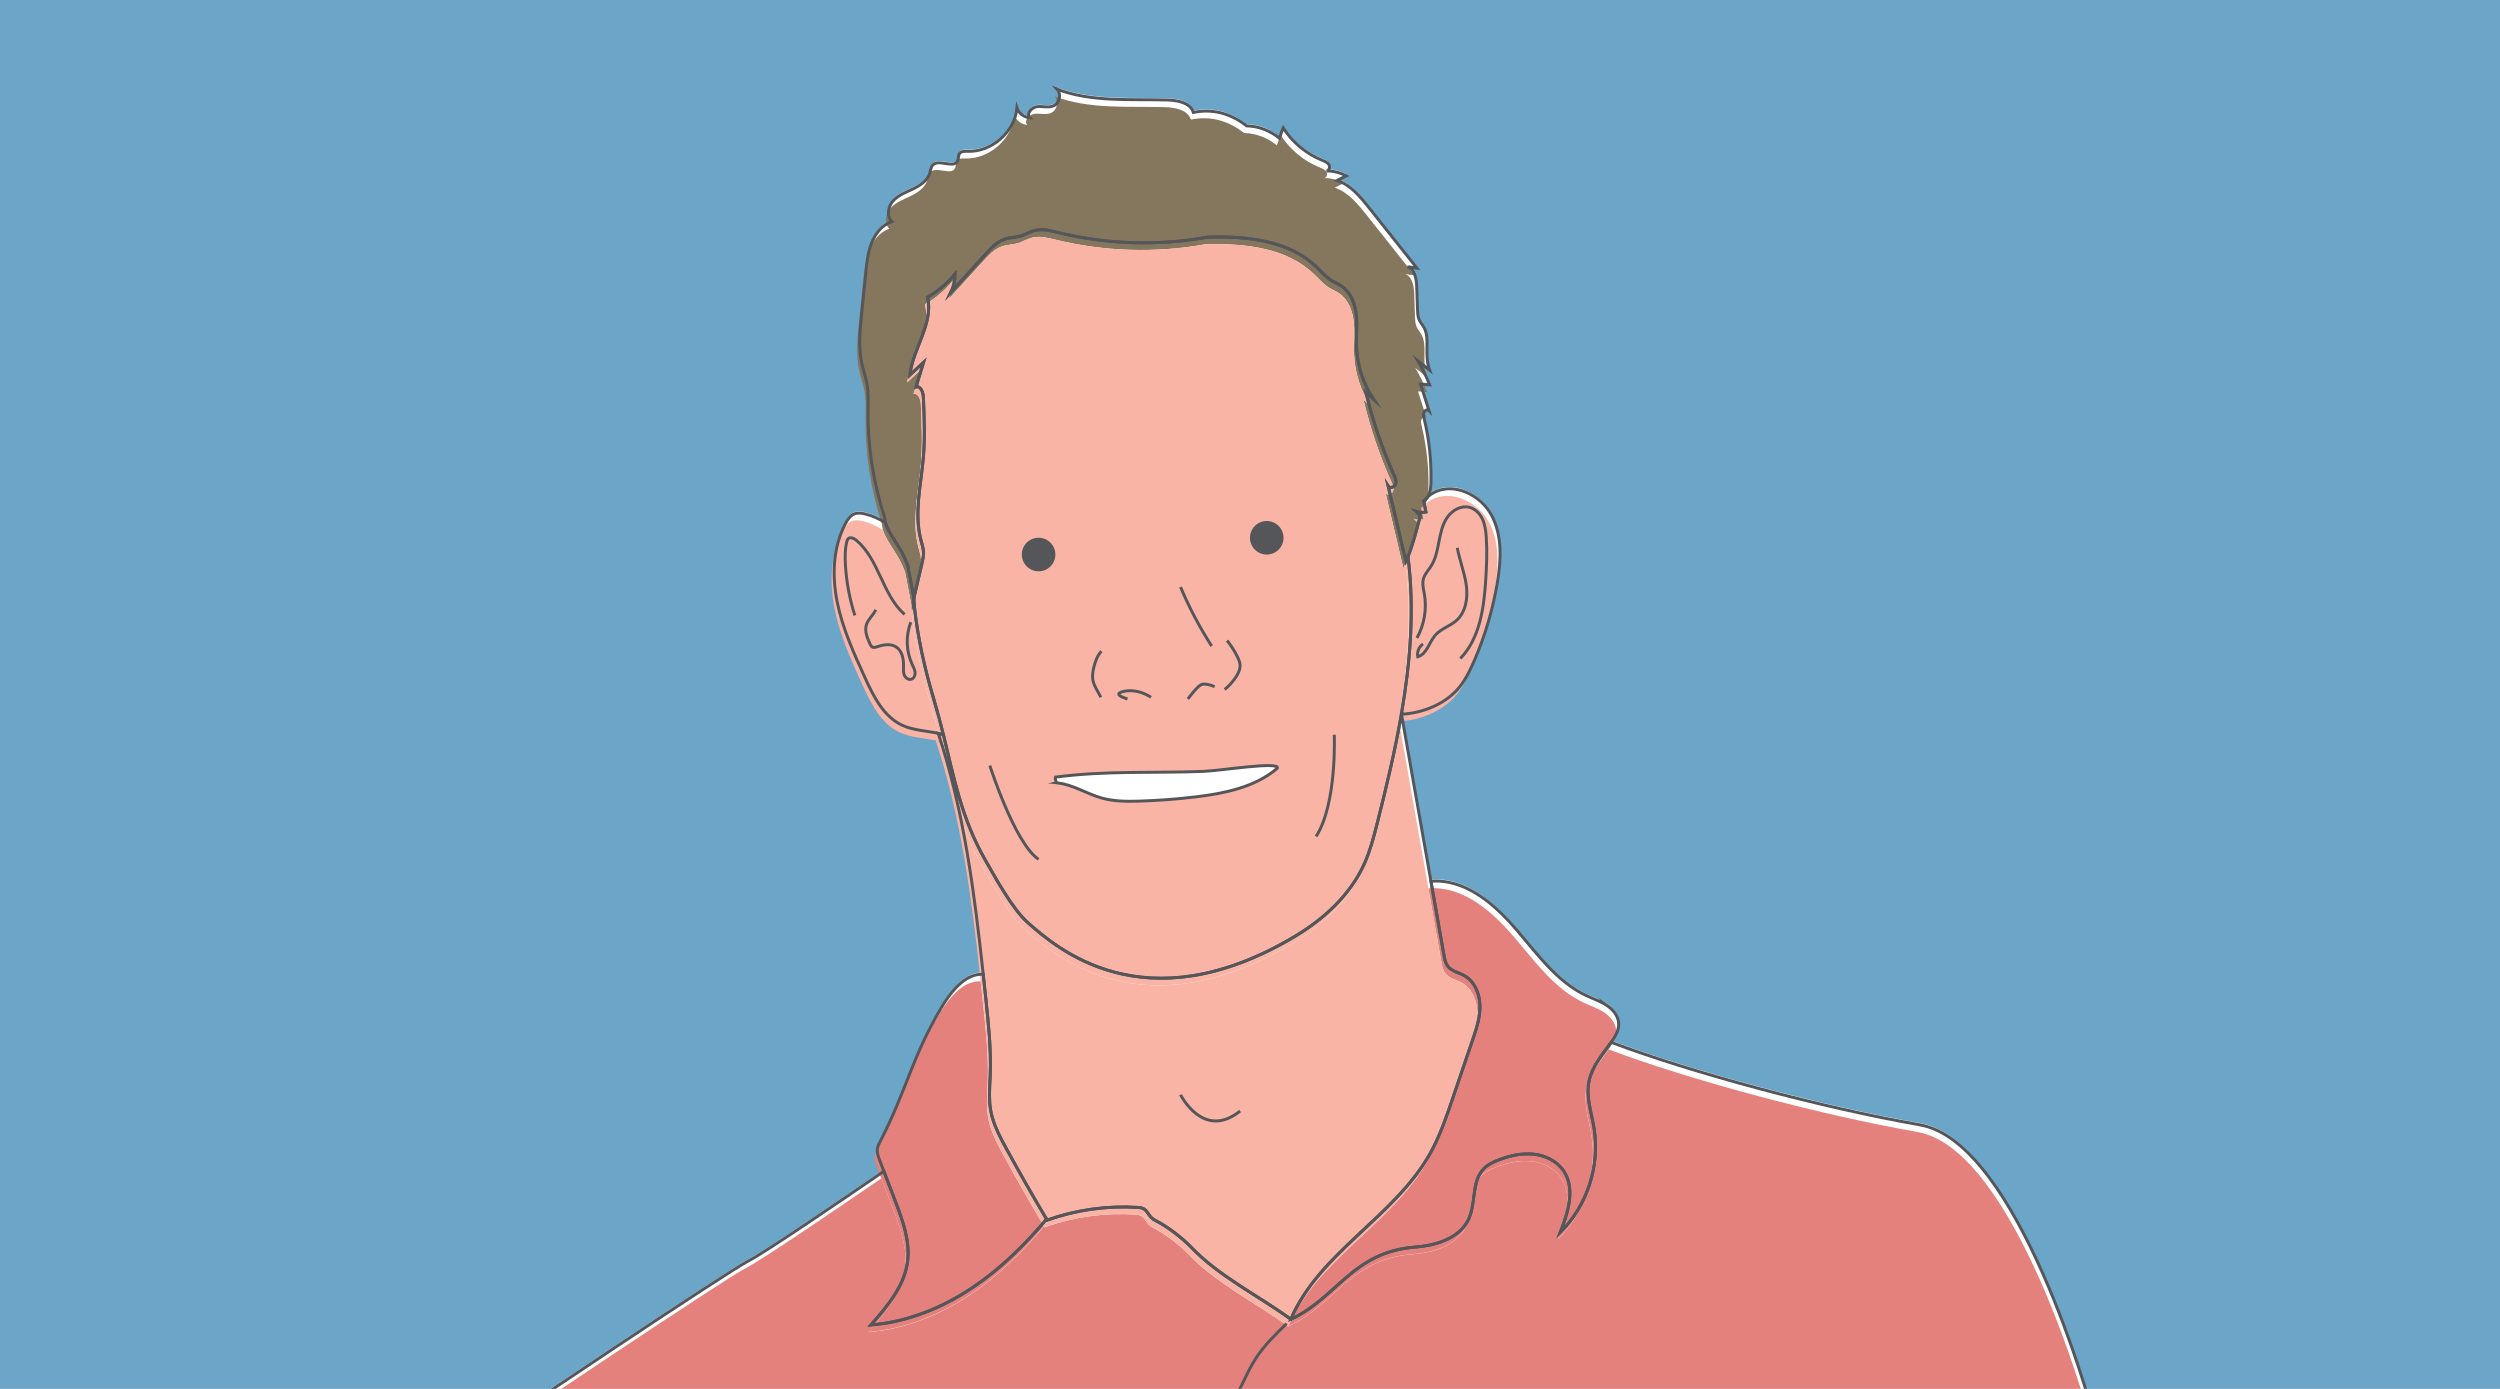 <?xml version="1.0" encoding="UTF-8"?>
<svg id="Layer_1" xmlns="http://www.w3.org/2000/svg" xmlns:xlink="http://www.w3.org/1999/xlink" version="1.1" viewBox="0 0 841.89 467.72">
  <!-- Generator: Adobe Illustrator 29.0.0, SVG Export Plug-In . SVG Version: 2.1.0 Build 186)  -->
  <defs>
    <style>
      .st0, .st1 {
        fill: none;
      }

      .st2 {
        fill: #55565a;
      }

      .st3 {
        fill: #84775d;
      }

      .st4 {
        fill: #6ba5c7;
      }

      .st5 {
        fill: #fff;
      }

      .st6 {
        fill: #e5817d;
      }

      .st7 {
        fill: #f9b4a6;
      }

      .st8 {
        clip-path: url(#clippath);
      }

      .st1 {
        stroke: #55565a;
        stroke-miterlimit: 10;
      }
    </style>
    <clipPath id="clippath">
      <rect class="st0" width="841.89" height="467.72"/>
    </clipPath>
  </defs>
  <g class="st8">
    <rect class="st4" width="841.89" height="467.72"/>
    <g>
      <path class="st5" d="M307.65,200.15c.01.32.03.64.03.96.01-.04.02-.09.03-.13-.01-.23-.03-.49-.04-.71l-.02-.12Z"/>
      <path class="st5" d="M479.43,168.06c.25,1.26.5,2.51.75,3.77-1.09.23-2.25.17-3.31-.18.48.48.95.96,1.43,1.45-1.31,4.91-2.54,9.84-4.15,13.72,2.25,17.56.85,35.38-2.21,53.07,0,.01,0,.02,0,.04,3.7-.19,7.37-1.06,10.75-2.57,2.95-1.33,5.71-3.15,7.9-5.53,2.54-2.76,4.24-6.18,5.74-9.61,3.72-8.52,6.38-17.49,7.92-26.65,1.28-7.65,1.68-15.93-2.02-22.75-3.7-6.82-12.76-11.2-19.55-7.44-.66.37-1.27.81-1.84,1.29-.35.58-.8,1.08-1.41,1.42Z"/>
      <path class="st5" d="M305.69,189.94c.64,3.41,1.3,6.82,1.96,10.22l.02.12c0,.22.03.47.04.71.55-2.37,1.11-4.74,1.66-7.11.36-1.56.73-3.11,1.09-4.67.29-1.26.59-2.53.54-3.82-.06-1.4-.52-2.74-.87-4.09-2.37-9.07.04-18.61.83-27.95.57-6.72.28-13.48-.01-20.22-.07-1.63-.91-3.87-2.48-3.41.85-2.76,1.69-5.51,2.54-8.27-1.54,1.43-3.09,2.85-4.63,4.28,1.08-9.02,8.05-17.38,5.98-26.23,3.53-2.01,6.69-4.68,9.26-7.83.02,2.12-.45,4.24-1.38,6.14l11.82-12.95c1.8-1.97,3.71-4.02,6.24-4.89,1.77-.61,3.71-.57,5.5-1.12,1.57-.48,2.99-1.39,4.58-1.8,2.63-.69,5.39.05,8.03.69,16.42,4,33.69,4.53,50.32,1.53,13.51-.4,27.35,1.18,36.61,10.05,1.64,1.57,3.12,3.36,5.06,4.56,1.08.67,2.29,1.14,3.35,1.85,3.07,2.05,4.54,5.85,4.96,9.52.42,3.67-.03,7.38.12,11.07.25,6.2,2.23,12.33,5.66,17.5-.83-.75-1.67-1.49-2.5-2.24,2.26,9.51,5.41,18.8,9.42,27.71.44.99.91,2.09.57,3.12s-1.92,1.6-2.51.69c1.63,6.91,3.26,13.82,4.89,20.73.36,1.52.72,3.04,1.08,4.57.24-.5.48-1.03.71-1.58,1.61-3.88,2.84-8.81,4.15-13.72-.48-.48-.95-.96-1.43-1.45,1.06.35,2.22.41,3.31.18-.25-1.26-.5-2.51-.75-3.77.61-.34,1.06-.84,1.41-1.42.78-1.3,1-3.06,1.04-4.65.19-7.27-.58-14.57-2.3-21.63-.17-.69-.34-1.43-.06-2.09.28-.65,1.22-1.04,1.71-.54l-2.85-8.94c1.02.08,2.05.16,3.07.23-1.11-2.81-2.46-5.53-4.01-8.13,1.33,1.05,2.66,2.11,3.98,3.16-1.95-5.51.23-10.5-1.87-14.34-.53-.96-1.3-1.79-1.71-2.81-.4-.97-.44-2.04-.48-3.09-.09-2.63-.19-5.26-.28-7.9-.09-2.61-.63-5.83-3.12-6.61,1.08.14,2.15.28,3.23.42-5.35-6.74-10.71-13.49-16.06-20.23-2.99-3.77-6.23-7.72-10.78-9.3,1.01-.51,2.01-1.02,3.02-1.53-2.03-1.13-4.37-1.72-6.69-1.69.92,0,1.32-1.31.84-2.1-.47-.78-1.41-1.14-2.25-1.48-5.36-2.17-10.03-6.03-13.15-10.9-.44,1.15-.87,2.3-1.31,3.45-3.07-2.57-7.03-4.06-11.03-4.15-5.79-4.6-12.07-5.74-17.89-4.52-1.08-3.3-5.33-4.09-8.8-4.19-12.5-.36-25.44.8-37.13-3.64,1.5,1.62.91,4.65-1.1,5.57-1.7.79-3.7.11-5.56.31s-3.8,2.38-2.53,3.75c-1.9-.15-3.66-1.49-4.29-3.29-.79,8.08-8.5,14.85-16.62,14.59-.97-.03-2.11-.07-2.7.7-.52.69-.3,1.7-.66,2.49-1.29,2.79-6.45-.83-8.46,1.5-.59.69-.65,1.67-.9,2.54-.72,2.53-3.13,4.19-5.49,5.34-2.37,1.15-4.95,2.07-6.76,3.98-1.81,1.91-2.48,5.26-.58,7.09-3.18,1.13-5.5,3.99-6.76,7.12s-1.62,6.54-1.96,9.9c-.47,4.64-.95,9.28-1.42,13.92-.59,5.76-1.17,11.65.13,17.29.5,2.16,1.26,4.25,1.66,6.43.53,2.9.38,5.87.35,8.81-.12,12.2,1.76,24.41,5.54,36.01.02.66.14,1.32.34,1.98.88,2.99,3.31,6.04,5.15,9.25.95,1.66,1.74,3.41,2.39,5.22Z"/>
      <path class="st5" d="M314.71,235.74c-.55-1.85-1.08-3.71-1.59-5.58-1.29-4.72-2.43-9.48-3.35-14.28-1.07-5.6-1.84-11.23-2.05-14.9-.01.04-.02.09-.03.13,0-.32-.02-.64-.03-.96-.66-3.4-1.31-6.81-1.96-10.22-.65-1.8-1.44-3.55-2.39-5.22-1.84-3.21-4.26-6.26-5.15-9.25-2.06-1.34-4.33-2.36-6.71-2.95-1.2-.3-2.49-.49-3.65-.06-1.45.54-2.38,1.95-3.11,3.32-4.2,7.99-4.54,17.56-2.75,26.41,1.79,8.85,5.57,17.15,9.31,25.36,2.9,6.36,6.29,13.23,12.65,16.14,3.73,1.7,8.05,1.82,12.04,2.69.59.13,1.18.28,1.75.45-.89-3.62-1.86-7.31-2.99-11.1Z"/>
      <path class="st5" d="M471.93,239.91s0,0,.01,0c0-.01,0-.02,0-.04,0,.01,0,.02,0,.04Z"/>
      <path class="st5" d="M474.15,186.81c-.23.55-.46,1.08-.71,1.58-.36-1.52-.72-3.04-1.08-4.57-1.63-6.91-3.26-13.82-4.89-20.73.59.91,2.18.34,2.51-.69s-.13-2.13-.57-3.12c-4-8.91-7.16-18.21-9.42-27.71.83.75,1.67,1.49,2.5,2.24-3.43-5.17-5.41-11.3-5.66-17.5-.15-3.69.3-7.4-.12-11.07-.42-3.67-1.89-7.46-4.96-9.52-1.06-.71-2.26-1.18-3.35-1.85-1.93-1.2-3.41-2.99-5.06-4.56-9.26-8.87-23.1-10.44-36.61-10.05-16.64,3-33.9,2.48-50.32-1.53-2.64-.64-5.4-1.38-8.03-.69-1.59.41-3.01,1.32-4.58,1.8-1.79.55-3.73.51-5.5,1.12-2.53.86-4.44,2.91-6.24,4.89l-11.82,12.95c.93-1.9,1.4-4.02,1.38-6.14-2.57,3.15-5.73,5.82-9.26,7.83,2.07,8.84-4.9,17.21-5.98,26.23,1.54-1.43,3.09-2.85,4.63-4.28-.85,2.76-1.69,5.51-2.54,8.27,1.57-.45,2.41,1.79,2.48,3.41.29,6.74.58,13.5.01,20.22-.79,9.35-3.2,18.88-.83,27.95.35,1.35.81,2.7.87,4.09.05,1.29-.24,2.56-.54,3.82-.36,1.56-.73,3.11-1.09,4.67-.55,2.37-1.11,4.74-1.66,7.11.21,3.67.98,9.29,2.05,14.9.92,4.8,2.06,9.56,3.35,14.28.51,1.86,1.04,3.72,1.59,5.58,1.14,3.79,2.1,7.48,2.99,11.1,3.62,14.68,6.09,28.15,14.04,42.09,3.39,5.95,9.27,16.71,14.42,21.22,9.24,8.09,38.93,34.81,89.64,4.76,9.99-5.92,18.98-14.15,23.71-24.75,1.91-4.28,3.09-8.85,4.25-13.4,3.07-12.12,6.03-24.45,8.17-36.84,0-.01,0-.02,0-.04,3.06-17.68,4.46-35.51,2.21-53.07Z"/>
      <path class="st5" d="M646.57,378.19c-33.22-5.75-77.94-17.9-103.99-27.79-2.95,4.13-6.46,8.15-7.47,13.13-1.07,5.28.86,10.63,1.72,15.95,2.03,12.56-2.35,25.98-11.39,34.93,2.64-6.72,5.15-14.75,1.11-20.72-2.24-3.3-6.17-5.2-10.13-5.61-3.96-.41-7.97.51-11.69,1.93-1.81.69-3.61,1.52-4.98,2.89-4.56,4.56-2.42,12.66-5.76,18.18-3.44,5.68-10.86,7.8-17.48,8.31-21.09,1.61-26.37,17.26-41.81,24.28-11.08-8.05-24.16-14.4-33.62-24.31-2.92-3.06-8.03-6.96-11.81-8.86-3.36-1.69-2.26-4.24-6.01-4.48-10.36-.67-20.85.79-30.63,4.27-.06-.1-.12-.21-.18-.31-7.37,8.74-15.59,16.83-25.1,23.17-10.17,6.78-21.87,11.51-34.06,12.46,5.5-6.24,11.24-13,12.35-21.25.93-6.95-1.61-13.85-4.11-20.4-1.23-3.22-2.45-6.44-3.68-9.65-.06-.16-.13-.33-.19-.49-14.77,10.13-40.4,27.57-45.41,30.08-7.12,3.56-85.49,56.28-85.49,56.28l537.61-6.09s-24.55-90.12-57.77-95.87Z"/>
      <path class="st5" d="M338.95,386.33c-.53-.98-1.07-1.96-1.58-2.95-1.68-3.24-3.17-6.59-3.78-10.18-.26-1.53-.36-3.08-.37-4.63-.02-2.45.16-4.92.25-7.37.31-8.47-.59-16.94-1.48-25.37-.29-2.77-.59-5.55-.89-8.33-3.9-.19-8.68,2.05-14.3,11.58-9.89,16.79-11.43,27.35-20.37,44.66-.43.84-.88,1.71-.99,2.65-.14,1.25.31,2.48.76,3.65.47,1.24.95,2.49,1.42,3.73.06.16.13.33.19.49,1.23,3.22,2.45,6.44,3.68,9.65,2.5,6.55,5.04,13.45,4.11,20.4-1.1,8.25-6.85,15.01-12.35,21.25,12.18-.94,23.89-5.68,34.06-12.46,9.51-6.34,17.73-14.43,25.1-23.17-4.62-7.8-9.12-15.68-13.48-23.64Z"/>
      <path class="st5" d="M541.11,337.98c-2.13-1.42-4.59-2.22-6.91-3.31-9.74-4.56-16.32-13.75-23.3-21.93-6.99-8.18-15.82-16.16-26.57-16.65-.81-.04-1.64,0-2.46.09l4.37,24.79c.24,1.38.51,2.82,1.39,3.91,1.31,1.62,3.59,2.02,5.42,3.03,3.43,1.88,5.17,5.95,5.32,9.86,0,.09.02.18.02.26.08,4-1.22,7.88-2.51,11.66l-5.84,17.13c-.28.82-.56,1.63-.83,2.45-2.18,6.39-4.38,12.83-7.69,18.72-11.98,21.25-37.25,33.22-46.83,55.66,15.44-7.01,20.72-22.67,41.81-24.28,6.62-.51,14.05-2.63,17.48-8.31,3.34-5.52,1.2-13.61,5.76-18.18,1.37-1.37,3.17-2.2,4.98-2.89,3.73-1.42,7.73-2.34,11.69-1.93,3.96.41,7.9,2.31,10.13,5.61,4.05,5.97,1.53,14.01-1.11,20.72,9.04-8.94,13.42-22.37,11.39-34.93-.86-5.31-2.79-10.67-1.72-15.95,1.01-4.98,4.52-9,7.47-13.13.9-1.26,1.77-2.63,2.22-4.09.21-.69.34-1.4.32-2.13-.08-2.55-1.89-4.77-4.01-6.19Z"/>
      <path class="st5" d="M498.38,337.77c-.15-3.92-1.9-7.98-5.32-9.86-1.83-1.01-4.1-1.4-5.42-3.03-.88-1.09-1.15-2.53-1.39-3.91l-4.37-24.79c-3.31-18.76-6.62-37.52-9.93-56.28,0,0,0,0-.01,0-2.15,12.39-5.1,24.72-8.17,36.84-1.15,4.55-2.33,9.12-4.25,13.4-4.73,10.6-13.72,18.83-23.71,24.75-50.7,30.06-80.4,3.33-89.64-4.76-5.15-4.51-11.03-15.27-14.42-21.22-7.95-13.94-10.42-27.41-14.04-42.09-.58-.17-1.16-.32-1.75-.45,8.66,26.06,12.18,53.67,15.15,81.12.3,2.78.6,5.56.89,8.33.89,8.43,1.79,16.9,1.48,25.37-.09,2.45-.28,4.92-.25,7.37.01,1.55.11,3.1.37,4.63.61,3.58,2.09,6.93,3.78,10.18.52.99,1.05,1.97,1.58,2.95,4.36,7.95,8.85,15.83,13.48,23.64.06.1.12.21.18.31,9.78-3.48,20.27-4.94,30.63-4.27,3.75.24,2.66,2.79,6.01,4.48,3.78,1.9,8.89,5.8,11.81,8.86,9.46,9.9,22.54,16.26,33.62,24.31,9.58-22.44,34.85-34.4,46.83-55.66,3.32-5.89,5.52-12.32,7.69-18.72.28-.82.56-1.63.83-2.45l5.84-17.13c1.29-3.78,2.59-7.66,2.51-11.66,0-.09-.02-.18-.02-.26Z"/>
    </g>
    <g>
      <path class="st1" d="M306.8,203.16c.01.32.03.64.03.96.01-.04.02-.09.03-.13-.01-.23-.03-.49-.04-.71l-.02-.12Z"/>
      <path class="st7" d="M478.58,171.06c.25,1.26.5,2.51.75,3.77-1.09.23-2.25.17-3.31-.18.48.48.95.96,1.43,1.45-1.31,4.91-2.54,9.84-4.15,13.72,2.25,17.56.85,35.38-2.21,53.07,0,.01,0,.02,0,.04,3.7-.19,7.37-1.06,10.75-2.57,2.95-1.33,5.71-3.15,7.9-5.53,2.54-2.76,4.24-6.18,5.74-9.61,3.72-8.52,6.38-17.49,7.92-26.65,1.28-7.65,1.68-15.93-2.02-22.75-3.7-6.82-12.76-11.2-19.55-7.44-.66.37-1.27.81-1.84,1.29-.35.58-.8,1.08-1.41,1.42Z"/>
      <path class="st3" d="M304.84,192.94c.64,3.41,1.3,6.82,1.96,10.22l.02.12c0,.22.03.47.04.71.55-2.37,1.11-4.74,1.66-7.11.36-1.56.73-3.11,1.09-4.67.29-1.26.59-2.53.54-3.82-.06-1.4-.52-2.74-.87-4.09-2.37-9.07.04-18.61.83-27.95.57-6.72.28-13.48-.01-20.22-.07-1.63-.91-3.87-2.48-3.41.85-2.76,1.69-5.51,2.54-8.27-1.54,1.43-3.09,2.85-4.63,4.28,1.08-9.02,8.05-17.38,5.98-26.23,3.53-2.01,6.69-4.68,9.26-7.83.02,2.12-.45,4.24-1.38,6.14l11.82-12.95c1.8-1.97,3.71-4.02,6.24-4.89,1.77-.61,3.71-.57,5.5-1.12,1.57-.48,2.99-1.39,4.58-1.8,2.63-.69,5.39.05,8.03.69,16.42,4,33.69,4.53,50.32,1.53,13.51-.4,27.35,1.18,36.61,10.05,1.64,1.57,3.12,3.36,5.06,4.56,1.08.67,2.29,1.14,3.35,1.85,3.07,2.05,4.54,5.85,4.96,9.52.42,3.67-.03,7.38.12,11.07.25,6.2,2.23,12.33,5.66,17.5-.83-.75-1.67-1.49-2.5-2.24,2.26,9.51,5.41,18.8,9.42,27.71.44.99.91,2.09.57,3.12s-1.92,1.6-2.51.69c1.63,6.91,3.26,13.82,4.89,20.73.36,1.52.72,3.04,1.08,4.57.24-.5.48-1.03.71-1.58,1.61-3.88,2.84-8.81,4.15-13.72-.48-.48-.95-.96-1.43-1.45,1.06.35,2.22.41,3.31.18-.25-1.26-.5-2.51-.75-3.77.61-.34,1.06-.84,1.41-1.42.78-1.3,1-3.06,1.04-4.65.19-7.27-.58-14.57-2.3-21.63-.17-.69-.34-1.43-.06-2.09.28-.65,1.22-1.04,1.71-.54l-2.85-8.94c1.02.08,2.05.16,3.07.23-1.11-2.81-2.46-5.53-4.01-8.13,1.33,1.05,2.66,2.11,3.98,3.16-1.95-5.51.23-10.5-1.87-14.34-.53-.96-1.3-1.79-1.71-2.81-.4-.97-.44-2.04-.48-3.09-.09-2.63-.19-5.26-.28-7.9-.09-2.61-.63-5.83-3.12-6.61,1.08.14,2.15.28,3.23.42-5.35-6.74-10.71-13.49-16.06-20.23-2.99-3.77-6.23-7.72-10.78-9.3,1.01-.51,2.01-1.02,3.02-1.53-2.03-1.13-4.37-1.72-6.69-1.69.92,0,1.32-1.31.84-2.1-.47-.78-1.41-1.14-2.25-1.48-5.36-2.17-10.03-6.03-13.15-10.9-.44,1.15-.87,2.3-1.31,3.45-3.07-2.57-7.03-4.06-11.03-4.15-5.79-4.6-12.07-5.74-17.89-4.52-1.08-3.3-5.33-4.09-8.8-4.19-12.5-.36-25.44.8-37.13-3.64,1.5,1.62.91,4.65-1.1,5.57-1.7.79-3.7.11-5.56.31s-3.8,2.38-2.53,3.75c-1.9-.15-3.66-1.49-4.29-3.29-.79,8.08-8.5,14.85-16.62,14.59-.97-.03-2.11-.07-2.7.7-.52.69-.3,1.7-.66,2.49-1.29,2.79-6.45-.83-8.46,1.5-.59.69-.65,1.67-.9,2.54-.72,2.53-3.13,4.19-5.49,5.34-2.37,1.15-4.95,2.07-6.76,3.98-1.81,1.91-2.48,5.26-.58,7.09-3.18,1.13-5.5,3.99-6.76,7.12s-1.62,6.54-1.96,9.9c-.47,4.64-.95,9.28-1.42,13.92-.59,5.76-1.17,11.65.13,17.29.5,2.16,1.26,4.25,1.66,6.43.53,2.9.38,5.87.35,8.81-.12,12.2,1.76,24.41,5.54,36.01.02.66.14,1.32.34,1.98.88,2.99,3.31,6.04,5.15,9.25.95,1.66,1.74,3.41,2.39,5.22Z"/>
      <path class="st7" d="M313.85,238.74c-.55-1.85-1.08-3.71-1.59-5.58-1.29-4.72-2.43-9.48-3.35-14.28-1.07-5.6-1.84-11.23-2.05-14.9-.01.04-.02.09-.03.13,0-.32-.02-.64-.03-.96-.66-3.4-1.31-6.81-1.96-10.22-.65-1.8-1.44-3.55-2.39-5.22-1.84-3.21-4.26-6.26-5.15-9.25-2.06-1.34-4.33-2.36-6.71-2.95-1.2-.3-2.49-.49-3.65-.06-1.45.54-2.38,1.95-3.11,3.32-4.2,7.99-4.54,17.56-2.75,26.41,1.79,8.85,5.57,17.15,9.31,25.36,2.9,6.36,6.29,13.23,12.65,16.14,3.73,1.7,8.05,1.82,12.04,2.69.59.13,1.18.28,1.75.45-.89-3.62-1.86-7.31-2.99-11.1Z"/>
      <path class="st7" d="M471.07,242.91s0,0,.01,0c0-.01,0-.02,0-.04,0,.01,0,.02,0,.04Z"/>
      <path class="st7" d="M473.3,189.81c-.23.55-.46,1.08-.71,1.58-.36-1.52-.72-3.04-1.08-4.57-1.63-6.91-3.26-13.82-4.89-20.73.59.91,2.18.34,2.51-.69s-.13-2.13-.57-3.12c-4-8.91-7.16-18.21-9.42-27.71.83.75,1.67,1.49,2.5,2.24-3.43-5.17-5.41-11.3-5.66-17.5-.15-3.69.3-7.4-.12-11.07-.42-3.67-1.89-7.46-4.96-9.52-1.06-.71-2.26-1.18-3.35-1.85-1.93-1.2-3.41-2.99-5.06-4.56-9.26-8.87-23.1-10.44-36.61-10.05-16.64,3-33.9,2.48-50.32-1.53-2.64-.64-5.4-1.38-8.03-.69-1.59.41-3.01,1.32-4.58,1.8-1.79.55-3.73.51-5.5,1.12-2.53.86-4.44,2.91-6.24,4.89l-11.82,12.95c.93-1.9,1.4-4.02,1.38-6.14-2.57,3.15-5.73,5.82-9.26,7.83,2.07,8.84-4.9,17.21-5.98,26.23,1.54-1.43,3.09-2.85,4.63-4.28-.85,2.76-1.69,5.51-2.54,8.27,1.57-.45,2.41,1.79,2.48,3.41.29,6.74.58,13.5.01,20.22-.79,9.35-3.2,18.88-.83,27.95.35,1.35.81,2.7.87,4.09.05,1.29-.24,2.56-.54,3.82-.36,1.56-.73,3.11-1.09,4.67-.55,2.37-1.11,4.74-1.66,7.11.21,3.67.98,9.29,2.05,14.9.92,4.8,2.06,9.56,3.35,14.28.51,1.86,1.04,3.72,1.59,5.58,1.14,3.79,2.1,7.48,2.99,11.1,3.62,14.68,6.09,28.15,14.04,42.09,3.39,5.95,9.27,16.71,14.42,21.22,9.24,8.09,38.93,34.81,89.64,4.76,9.99-5.92,18.98-14.15,23.71-24.75,1.91-4.28,3.09-8.85,4.25-13.4,3.07-12.12,6.03-24.45,8.17-36.84,0-.01,0-.02,0-.04,3.06-17.68,4.46-35.51,2.21-53.07Z"/>
      <path class="st6" d="M645.72,381.19c-33.22-5.75-77.94-17.9-103.99-27.79-2.95,4.13-6.46,8.15-7.47,13.13-1.07,5.28.86,10.63,1.72,15.95,2.03,12.56-2.35,25.98-11.39,34.93,2.64-6.72,5.15-14.75,1.11-20.72-2.24-3.3-6.17-5.2-10.13-5.61-3.96-.41-7.97.51-11.69,1.93-1.81.69-3.61,1.52-4.98,2.89-4.56,4.56-2.42,12.66-5.76,18.18-3.44,5.68-10.86,7.8-17.48,8.31-21.09,1.61-26.37,17.26-41.81,24.28-11.08-8.05-24.16-14.4-33.62-24.31-2.92-3.06-8.03-6.96-11.81-8.86-3.36-1.69-2.26-4.24-6.01-4.48-10.36-.67-20.85.79-30.63,4.27-.06-.1-.12-.21-.18-.31-7.37,8.74-15.59,16.83-25.1,23.17-10.17,6.78-21.87,11.51-34.06,12.46,5.5-6.24,11.24-13,12.35-21.25.93-6.95-1.61-13.85-4.11-20.4-1.23-3.22-2.45-6.44-3.68-9.65-.06-.16-.13-.33-.19-.49-14.77,10.13-40.4,27.57-45.41,30.08-7.12,3.56-85.49,56.28-85.49,56.28l537.61-6.09s-24.55-90.12-57.77-95.87Z"/>
      <path class="st6" d="M338.1,389.33c-.53-.98-1.07-1.96-1.58-2.95-1.68-3.24-3.17-6.59-3.78-10.18-.26-1.53-.36-3.08-.37-4.63-.02-2.45.16-4.92.25-7.37.31-8.47-.59-16.94-1.48-25.37-.29-2.77-.59-5.55-.89-8.33-3.9-.19-8.68,2.05-14.3,11.58-9.89,16.79-11.43,27.35-20.37,44.66-.43.84-.88,1.71-.99,2.65-.14,1.25.31,2.48.76,3.65.47,1.24.95,2.49,1.42,3.73.06.16.13.33.19.49,1.23,3.22,2.45,6.44,3.68,9.65,2.5,6.55,5.04,13.45,4.11,20.4-1.1,8.25-6.85,15.01-12.35,21.25,12.18-.94,23.89-5.68,34.06-12.46,9.51-6.34,17.73-14.43,25.1-23.17-4.62-7.8-9.12-15.68-13.48-23.64Z"/>
      <path class="st6" d="M540.25,340.98c-2.13-1.42-4.59-2.22-6.91-3.31-9.74-4.56-16.32-13.75-23.3-21.93-6.99-8.18-15.82-16.16-26.57-16.65-.81-.04-1.64,0-2.46.09l4.37,24.79c.24,1.38.51,2.82,1.39,3.91,1.31,1.62,3.59,2.02,5.42,3.03,3.43,1.88,5.17,5.95,5.32,9.86,0,.09.02.18.02.26.08,4-1.22,7.88-2.51,11.66l-5.84,17.13c-.28.82-.56,1.63-.83,2.45-2.18,6.39-4.38,12.83-7.69,18.72-11.98,21.25-37.25,33.22-46.83,55.66,15.44-7.01,20.72-22.67,41.81-24.28,6.62-.51,14.05-2.63,17.48-8.31,3.34-5.52,1.2-13.61,5.76-18.18,1.37-1.37,3.17-2.2,4.98-2.89,3.73-1.42,7.73-2.34,11.69-1.93,3.96.41,7.9,2.31,10.13,5.61,4.05,5.97,1.53,14.01-1.11,20.72,9.04-8.94,13.42-22.37,11.39-34.93-.86-5.31-2.79-10.67-1.72-15.95,1.01-4.98,4.52-9,7.47-13.13.9-1.26,1.77-2.63,2.22-4.09.21-.69.34-1.4.32-2.13-.08-2.55-1.89-4.77-4.01-6.19Z"/>
      <path class="st7" d="M497.52,340.78c-.15-3.92-1.9-7.98-5.32-9.86-1.83-1.01-4.1-1.4-5.42-3.03-.88-1.09-1.15-2.53-1.39-3.91l-4.37-24.79c-3.31-18.76-6.62-37.52-9.93-56.28,0,0,0,0-.01,0-2.15,12.39-5.1,24.72-8.17,36.84-1.15,4.55-2.33,9.12-4.25,13.4-4.73,10.6-13.72,18.83-23.71,24.75-50.7,30.06-80.4,3.33-89.64-4.76-5.15-4.51-11.03-15.27-14.42-21.22-7.95-13.94-10.42-27.41-14.04-42.09-.58-.17-1.16-.32-1.75-.45,8.66,26.06,12.18,53.67,15.15,81.12.3,2.78.6,5.56.89,8.33.89,8.43,1.79,16.9,1.48,25.37-.09,2.45-.28,4.92-.25,7.37.01,1.55.11,3.1.37,4.63.61,3.58,2.09,6.93,3.78,10.18.52.99,1.05,1.97,1.58,2.95,4.36,7.95,8.85,15.83,13.48,23.64.06.1.12.21.18.31,9.78-3.48,20.27-4.94,30.63-4.27,3.75.24,2.66,2.79,6.01,4.48,3.78,1.9,8.89,5.8,11.81,8.86,9.46,9.9,22.54,16.26,33.62,24.31,9.58-22.44,34.85-34.4,46.83-55.66,3.32-5.89,5.52-12.32,7.69-18.72.28-.82.56-1.63.83-2.45l5.84-17.13c1.29-3.78,2.59-7.66,2.51-11.66,0-.09-.02-.18-.02-.26Z"/>
    </g>
    <path class="st5" d="M355.74,263.63c5.36.42,10.06,3.65,15.24,5.11,4.13,1.16,8.49,1.17,12.77,1.04,6.39-.2,12.77-.68,19.11-1.45,9.72-1.18,19.84-3.27,27.29-9.62,1.01-2.44-19.14.84-24.89,1.06-16.61.64-32.47-.32-49.82,1.92-.3.91.56,1.97.29,1.94Z"/>
    <path class="st1" d="M370.7,234.82c-.89-1.94-2.29-3.69-2.67-5.8-.25-1.4-.02-2.83.3-4.21.47-1.99,1.18-4,2.57-5.51"/>
    <path class="st1" d="M412.42,232.19c1.37-1.13,2.59-2.46,3.6-3.92.95-1.36,1.75-2.97,1.55-4.62-.1-.84-.45-1.63-.82-2.39-.97-1.97-2.16-3.84-3.52-5.57"/>
    <path class="st1" d="M408.04,217.58c-4.05-6.32-7.57-12.98-10.49-19.9"/>
    <path class="st1" d="M433.26,445.72c-3.8,3.71-7.63,7.45-10.49,11.92-1.51,2.35-2.73,4.88-3.94,7.39-.9,1.87-1.8,3.74-2.7,5.6-.63,1.3-1.26,2.61-1.56,4.01"/>
    <path class="st1" d="M304.62,206.91c-7.5-6.64-8.58-18.56-16.27-24.98-.77-.65-1.97-1.21-2.71-.52-.29.27-.41.68-.5,1.07-.59,2.47-.59,5.04-.45,7.57.33,5.84,1.41,11.64,3.19,17.21"/>
    <path class="st1" d="M294.93,205.33c-.82,1.81-2.56,3.14-3.16,5.03-.67,2.13.26,4.39,1.18,6.43.22.48.48,1.02.99,1.19.41.14.86,0,1.28-.14,2.08-.69,4.48-1.2,6.37-.1,2.13,1.24,2.75,4.04,2.68,6.5-.03,1.02-.13,2.08.23,3.03s1.38,1.76,2.36,1.48c.91-.26,1.38-1.33,1.3-2.27s-.55-1.8-.95-2.66c-2.07-4.45-2.25-9.73-.49-14.31"/>
    <path class="st1" d="M477.16,214.86c2.46-4.43,3.37-9.71,2.52-14.71-.3-1.76-.8-3.57-.32-5.29.45-1.58,1.66-2.81,2.54-4.19,1.58-2.46,2.13-5.41,2.67-8.27.55-2.87,1.16-5.82,2.83-8.21s4.69-4.09,7.51-3.33c1.99.54,3.53,2.2,4.37,4.07s1.09,3.97,1.23,6.02c.32,4.72.13,9.45-.17,14.17-.59,9.51-1.95,19.77-8.56,26.63"/>
    <path class="st1" d="M490.76,184.49c.76,4.24,2.43,8.28,3.02,12.55s-.12,9.08-3.34,11.94c-2.15,1.91-5.18,2.73-7.08,4.9-2.12,2.41-2.84,6.42-5.93,7.3-.32-1.62.41-3.4,1.78-4.32"/>
    <circle class="st2" cx="349.75" cy="186.74" r="5.65"/>
    <circle class="st2" cx="426.59" cy="181.1" r="5.65"/>
    <path class="st1" d="M379.7,235.39c-.2-.07-4.03-1.16-2.66-2.05s5.94-1.55,10.57,1.48"/>
    <path class="st1" d="M409.03,231.23s-2.52-1.09-4.09-.82-4.91,4.98-4.91,4.98"/>
    <path class="st1" d="M449.32,247.43s.97,23.28-6.12,34.24"/>
    <path class="st1" d="M333.34,257.81s8.33,26.12,16.41,31.59"/>
    <path class="st1" d="M397.55,368.66s7.68,15.46,20.06,5.48"/>
    <g>
      <path class="st1" d="M307.65,200.75c.01.32.03.64.03.96.01-.04.02-.09.03-.13-.01-.23-.03-.49-.04-.71l-.02-.12Z"/>
      <path class="st1" d="M479.43,168.65c.25,1.26.5,2.51.75,3.77-1.09.23-2.25.17-3.31-.18.48.48.95.96,1.43,1.45-1.31,4.91-2.54,9.84-4.15,13.72,2.25,17.56.85,35.38-2.21,53.07,0,.01,0,.02,0,.04,3.7-.19,7.37-1.06,10.75-2.57,2.95-1.33,5.71-3.15,7.9-5.53,2.54-2.76,4.24-6.18,5.74-9.61,3.72-8.52,6.38-17.49,7.92-26.65,1.28-7.65,1.68-15.93-2.02-22.75-3.7-6.82-12.76-11.2-19.55-7.44-.66.37-1.27.81-1.84,1.29-.35.58-.8,1.08-1.41,1.42Z"/>
      <path class="st1" d="M305.69,190.53c.64,3.41,1.3,6.82,1.96,10.22l.02.12c0,.22.03.47.04.71.55-2.37,1.11-4.74,1.66-7.11.36-1.56.73-3.11,1.09-4.67.29-1.26.59-2.53.54-3.82-.06-1.4-.52-2.74-.87-4.09-2.37-9.07.04-18.61.83-27.95.57-6.72.28-13.48-.01-20.22-.07-1.63-.91-3.87-2.48-3.41.85-2.76,1.69-5.51,2.54-8.27-1.54,1.43-3.09,2.85-4.63,4.28,1.08-9.02,8.05-17.38,5.98-26.23,3.53-2.01,6.69-4.68,9.26-7.83.02,2.12-.45,4.24-1.38,6.14l11.82-12.95c1.8-1.97,3.71-4.02,6.24-4.89,1.77-.61,3.71-.57,5.5-1.12,1.57-.48,2.99-1.39,4.58-1.8,2.63-.69,5.39.05,8.03.69,16.42,4,33.69,4.53,50.32,1.53,13.51-.4,27.35,1.18,36.61,10.05,1.64,1.57,3.12,3.36,5.06,4.56,1.08.67,2.29,1.14,3.35,1.85,3.07,2.05,4.54,5.85,4.96,9.52.42,3.67-.03,7.38.12,11.07.25,6.2,2.23,12.33,5.66,17.5-.83-.75-1.67-1.49-2.5-2.24,2.26,9.51,5.41,18.8,9.42,27.71.44.99.91,2.09.57,3.12s-1.92,1.6-2.51.69c1.63,6.91,3.26,13.82,4.89,20.73.36,1.52.72,3.04,1.08,4.57.24-.5.48-1.03.71-1.58,1.61-3.88,2.84-8.81,4.15-13.72-.48-.48-.95-.96-1.43-1.45,1.06.35,2.22.41,3.31.18-.25-1.26-.5-2.51-.75-3.77.61-.34,1.06-.84,1.41-1.42.78-1.3,1-3.06,1.04-4.65.19-7.27-.58-14.57-2.3-21.63-.17-.69-.34-1.43-.06-2.09.28-.65,1.22-1.04,1.71-.54l-2.85-8.94c1.02.08,2.05.16,3.07.23-1.11-2.81-2.46-5.53-4.01-8.13,1.33,1.05,2.66,2.11,3.98,3.16-1.95-5.51.23-10.5-1.87-14.34-.53-.96-1.3-1.79-1.71-2.81-.4-.97-.44-2.04-.48-3.09-.09-2.63-.19-5.26-.28-7.9-.09-2.61-.63-5.83-3.12-6.61,1.08.14,2.15.28,3.23.42-5.35-6.74-10.71-13.49-16.06-20.23-2.99-3.77-6.23-7.72-10.78-9.3,1.01-.51,2.01-1.02,3.02-1.53-2.03-1.13-4.37-1.72-6.69-1.69.92,0,1.32-1.31.84-2.1-.47-.78-1.41-1.14-2.25-1.48-5.36-2.17-10.03-6.03-13.15-10.9-.44,1.15-.87,2.3-1.31,3.45-3.07-2.57-7.03-4.06-11.03-4.15-5.79-4.6-12.07-5.74-17.89-4.52-1.08-3.3-5.33-4.09-8.8-4.19-12.5-.36-25.44.8-37.13-3.64,1.5,1.62.91,4.65-1.1,5.57-1.7.79-3.7.11-5.56.31s-3.8,2.38-2.53,3.75c-1.9-.15-3.66-1.49-4.29-3.29-.79,8.08-8.5,14.85-16.62,14.59-.97-.03-2.11-.07-2.7.7-.52.69-.3,1.7-.66,2.49-1.29,2.79-6.45-.83-8.46,1.5-.59.69-.65,1.67-.9,2.54-.72,2.53-3.13,4.19-5.49,5.34-2.37,1.15-4.95,2.07-6.76,3.98-1.81,1.91-2.48,5.26-.58,7.09-3.18,1.13-5.5,3.99-6.76,7.12s-1.62,6.54-1.96,9.9c-.47,4.64-.95,9.28-1.42,13.92-.59,5.76-1.17,11.65.13,17.29.5,2.16,1.26,4.25,1.66,6.43.53,2.9.38,5.87.35,8.81-.12,12.2,1.76,24.41,5.54,36.01.02.66.14,1.32.34,1.98.88,2.99,3.31,6.04,5.15,9.25.95,1.66,1.74,3.41,2.39,5.22Z"/>
      <path class="st1" d="M314.71,236.33c-.55-1.85-1.08-3.71-1.59-5.58-1.29-4.72-2.43-9.48-3.35-14.28-1.07-5.6-1.84-11.23-2.05-14.9-.01.04-.02.09-.03.13,0-.32-.02-.64-.03-.96-.66-3.4-1.31-6.81-1.96-10.22-.65-1.8-1.44-3.55-2.39-5.22-1.84-3.21-4.26-6.26-5.15-9.25-2.06-1.34-4.33-2.36-6.71-2.95-1.2-.3-2.49-.49-3.65-.06-1.45.54-2.38,1.95-3.11,3.32-4.2,7.99-4.54,17.56-2.75,26.41,1.79,8.85,5.57,17.15,9.31,25.36,2.9,6.36,6.29,13.23,12.65,16.14,3.73,1.7,8.05,1.82,12.04,2.69.59.13,1.18.28,1.75.45-.89-3.62-1.86-7.31-2.99-11.1Z"/>
      <path class="st1" d="M471.93,240.51s0,0,.01,0c0-.01,0-.02,0-.04,0,.01,0,.02,0,.04Z"/>
      <path class="st1" d="M474.15,187.4c-.23.55-.46,1.08-.71,1.58-.36-1.52-.72-3.04-1.08-4.57-1.63-6.91-3.26-13.82-4.89-20.73.59.91,2.18.34,2.51-.69s-.13-2.13-.57-3.12c-4-8.91-7.16-18.21-9.42-27.71.83.75,1.67,1.49,2.5,2.24-3.43-5.17-5.41-11.3-5.66-17.5-.15-3.69.3-7.4-.12-11.07-.42-3.67-1.89-7.46-4.96-9.52-1.06-.71-2.26-1.18-3.35-1.85-1.93-1.2-3.41-2.99-5.06-4.56-9.26-8.87-23.1-10.44-36.61-10.05-16.64,3-33.9,2.48-50.32-1.53-2.64-.64-5.4-1.38-8.03-.69-1.59.41-3.01,1.32-4.58,1.8-1.79.55-3.73.51-5.5,1.12-2.53.86-4.44,2.91-6.24,4.89l-11.82,12.95c.93-1.9,1.4-4.02,1.38-6.14-2.57,3.15-5.73,5.82-9.26,7.83,2.07,8.84-4.9,17.21-5.98,26.23,1.54-1.43,3.09-2.85,4.63-4.28-.85,2.76-1.69,5.51-2.54,8.27,1.57-.45,2.41,1.79,2.48,3.41.29,6.74.58,13.5.01,20.22-.79,9.35-3.2,18.88-.83,27.95.35,1.35.81,2.7.87,4.09.05,1.29-.24,2.56-.54,3.82-.36,1.56-.73,3.11-1.09,4.67-.55,2.37-1.11,4.74-1.66,7.11.21,3.67.98,9.29,2.05,14.9.92,4.8,2.06,9.56,3.35,14.28.51,1.86,1.04,3.72,1.59,5.58,1.14,3.79,2.1,7.48,2.99,11.1,3.62,14.68,6.09,28.15,14.04,42.09,3.39,5.95,9.27,16.71,14.42,21.22,9.24,8.09,38.93,34.81,89.64,4.76,9.99-5.92,18.98-14.15,23.71-24.75,1.91-4.28,3.09-8.85,4.25-13.4,3.07-12.12,6.03-24.45,8.17-36.84,0-.01,0-.02,0-.04,3.06-17.68,4.46-35.51,2.21-53.07Z"/>
      <path class="st1" d="M646.57,378.79c-33.22-5.75-77.94-17.9-103.99-27.79-2.95,4.13-6.46,8.15-7.47,13.13-1.07,5.28.86,10.63,1.72,15.95,2.03,12.56-2.35,25.98-11.39,34.93,2.64-6.72,5.15-14.75,1.11-20.72-2.24-3.3-6.17-5.2-10.13-5.61-3.96-.41-7.97.51-11.69,1.93-1.81.69-3.61,1.52-4.98,2.89-4.56,4.56-2.42,12.66-5.76,18.18-3.44,5.68-10.86,7.8-17.48,8.31-21.09,1.61-26.37,17.26-41.81,24.28-11.08-8.05-24.16-14.4-33.62-24.31-2.92-3.06-8.03-6.96-11.81-8.86-3.36-1.69-2.26-4.24-6.01-4.48-10.36-.67-20.85.79-30.63,4.27-.06-.1-.12-.21-.18-.31-7.37,8.74-15.59,16.83-25.1,23.17-10.17,6.78-21.87,11.51-34.06,12.46,5.5-6.24,11.24-13,12.35-21.25.93-6.95-1.61-13.85-4.11-20.4-1.23-3.22-2.45-6.44-3.68-9.65-.06-.16-.13-.33-.19-.49-14.77,10.13-40.4,27.57-45.41,30.08-7.12,3.56-85.49,56.28-85.49,56.28l537.61-6.09s-24.55-90.12-57.77-95.87Z"/>
      <path class="st1" d="M338.95,386.93c-.53-.98-1.07-1.96-1.58-2.95-1.68-3.24-3.17-6.59-3.78-10.18-.26-1.53-.36-3.08-.37-4.63-.02-2.45.16-4.92.25-7.37.31-8.47-.59-16.94-1.48-25.37-.29-2.77-.59-5.55-.89-8.33-3.9-.19-8.68,2.05-14.3,11.58-9.89,16.79-11.43,27.35-20.37,44.66-.43.84-.88,1.71-.99,2.65-.14,1.25.31,2.48.76,3.65.47,1.24.95,2.49,1.42,3.73.06.16.13.33.19.49,1.23,3.22,2.45,6.44,3.68,9.65,2.5,6.55,5.04,13.45,4.11,20.4-1.1,8.25-6.85,15.01-12.35,21.25,12.18-.94,23.89-5.68,34.06-12.46,9.51-6.34,17.73-14.43,25.1-23.17-4.62-7.8-9.12-15.68-13.48-23.64Z"/>
      <path class="st1" d="M541.11,338.58c-2.13-1.42-4.59-2.22-6.91-3.31-9.74-4.56-16.32-13.75-23.3-21.93-6.99-8.18-15.82-16.16-26.57-16.65-.81-.04-1.64,0-2.46.09l4.37,24.79c.24,1.38.51,2.82,1.39,3.91,1.31,1.62,3.59,2.02,5.42,3.03,3.43,1.88,5.17,5.95,5.32,9.86,0,.09.02.18.02.26.08,4-1.22,7.88-2.51,11.66l-5.84,17.13c-.28.82-.56,1.63-.83,2.45-2.18,6.39-4.38,12.83-7.69,18.72-11.98,21.25-37.25,33.22-46.83,55.66,15.44-7.01,20.72-22.67,41.81-24.28,6.62-.51,14.05-2.63,17.48-8.31,3.34-5.52,1.2-13.61,5.76-18.18,1.37-1.37,3.17-2.2,4.98-2.89,3.73-1.42,7.73-2.34,11.69-1.93,3.96.41,7.9,2.31,10.13,5.61,4.05,5.97,1.53,14.01-1.11,20.72,9.04-8.94,13.42-22.37,11.39-34.93-.86-5.31-2.79-10.67-1.72-15.95,1.01-4.98,4.52-9,7.47-13.13.9-1.26,1.77-2.63,2.22-4.09.21-.69.34-1.4.32-2.13-.08-2.55-1.89-4.77-4.01-6.19Z"/>
      <path class="st1" d="M498.38,338.37c-.15-3.92-1.9-7.98-5.32-9.86-1.83-1.01-4.1-1.4-5.42-3.03-.88-1.09-1.15-2.53-1.39-3.91l-4.37-24.79c-3.31-18.76-6.62-37.52-9.93-56.28,0,0,0,0-.01,0-2.15,12.39-5.1,24.72-8.17,36.84-1.15,4.55-2.33,9.12-4.25,13.4-4.73,10.6-13.72,18.83-23.71,24.75-50.7,30.06-80.4,3.33-89.64-4.76-5.15-4.51-11.03-15.27-14.42-21.22-7.95-13.94-10.42-27.41-14.04-42.09-.58-.17-1.16-.32-1.75-.45,8.66,26.06,12.18,53.67,15.15,81.12.3,2.78.6,5.56.89,8.33.89,8.43,1.79,16.9,1.48,25.37-.09,2.45-.28,4.92-.25,7.37.01,1.55.11,3.1.37,4.63.61,3.58,2.09,6.93,3.78,10.18.52.99,1.05,1.97,1.58,2.95,4.36,7.95,8.85,15.83,13.48,23.64.06.1.12.21.18.31,9.78-3.48,20.27-4.94,30.63-4.27,3.75.24,2.66,2.79,6.01,4.48,3.78,1.9,8.89,5.8,11.81,8.86,9.46,9.9,22.54,16.26,33.62,24.31,9.58-22.44,34.85-34.4,46.83-55.66,3.32-5.89,5.52-12.32,7.69-18.72.28-.82.56-1.63.83-2.45l5.84-17.13c1.29-3.78,2.59-7.66,2.51-11.66,0-.09-.02-.18-.02-.26Z"/>
    </g>
    <path class="st1" d="M355.74,263.63c5.36.42,10.06,3.65,15.24,5.11,4.13,1.16,8.49,1.17,12.77,1.04,6.39-.2,12.77-.68,19.11-1.45,9.72-1.18,19.84-3.27,27.29-9.62,1.01-2.44-19.14.84-24.89,1.06-16.61.64-32.47-.32-49.82,1.92-.3.91.56,1.97.29,1.94Z"/>
  </g>
</svg>